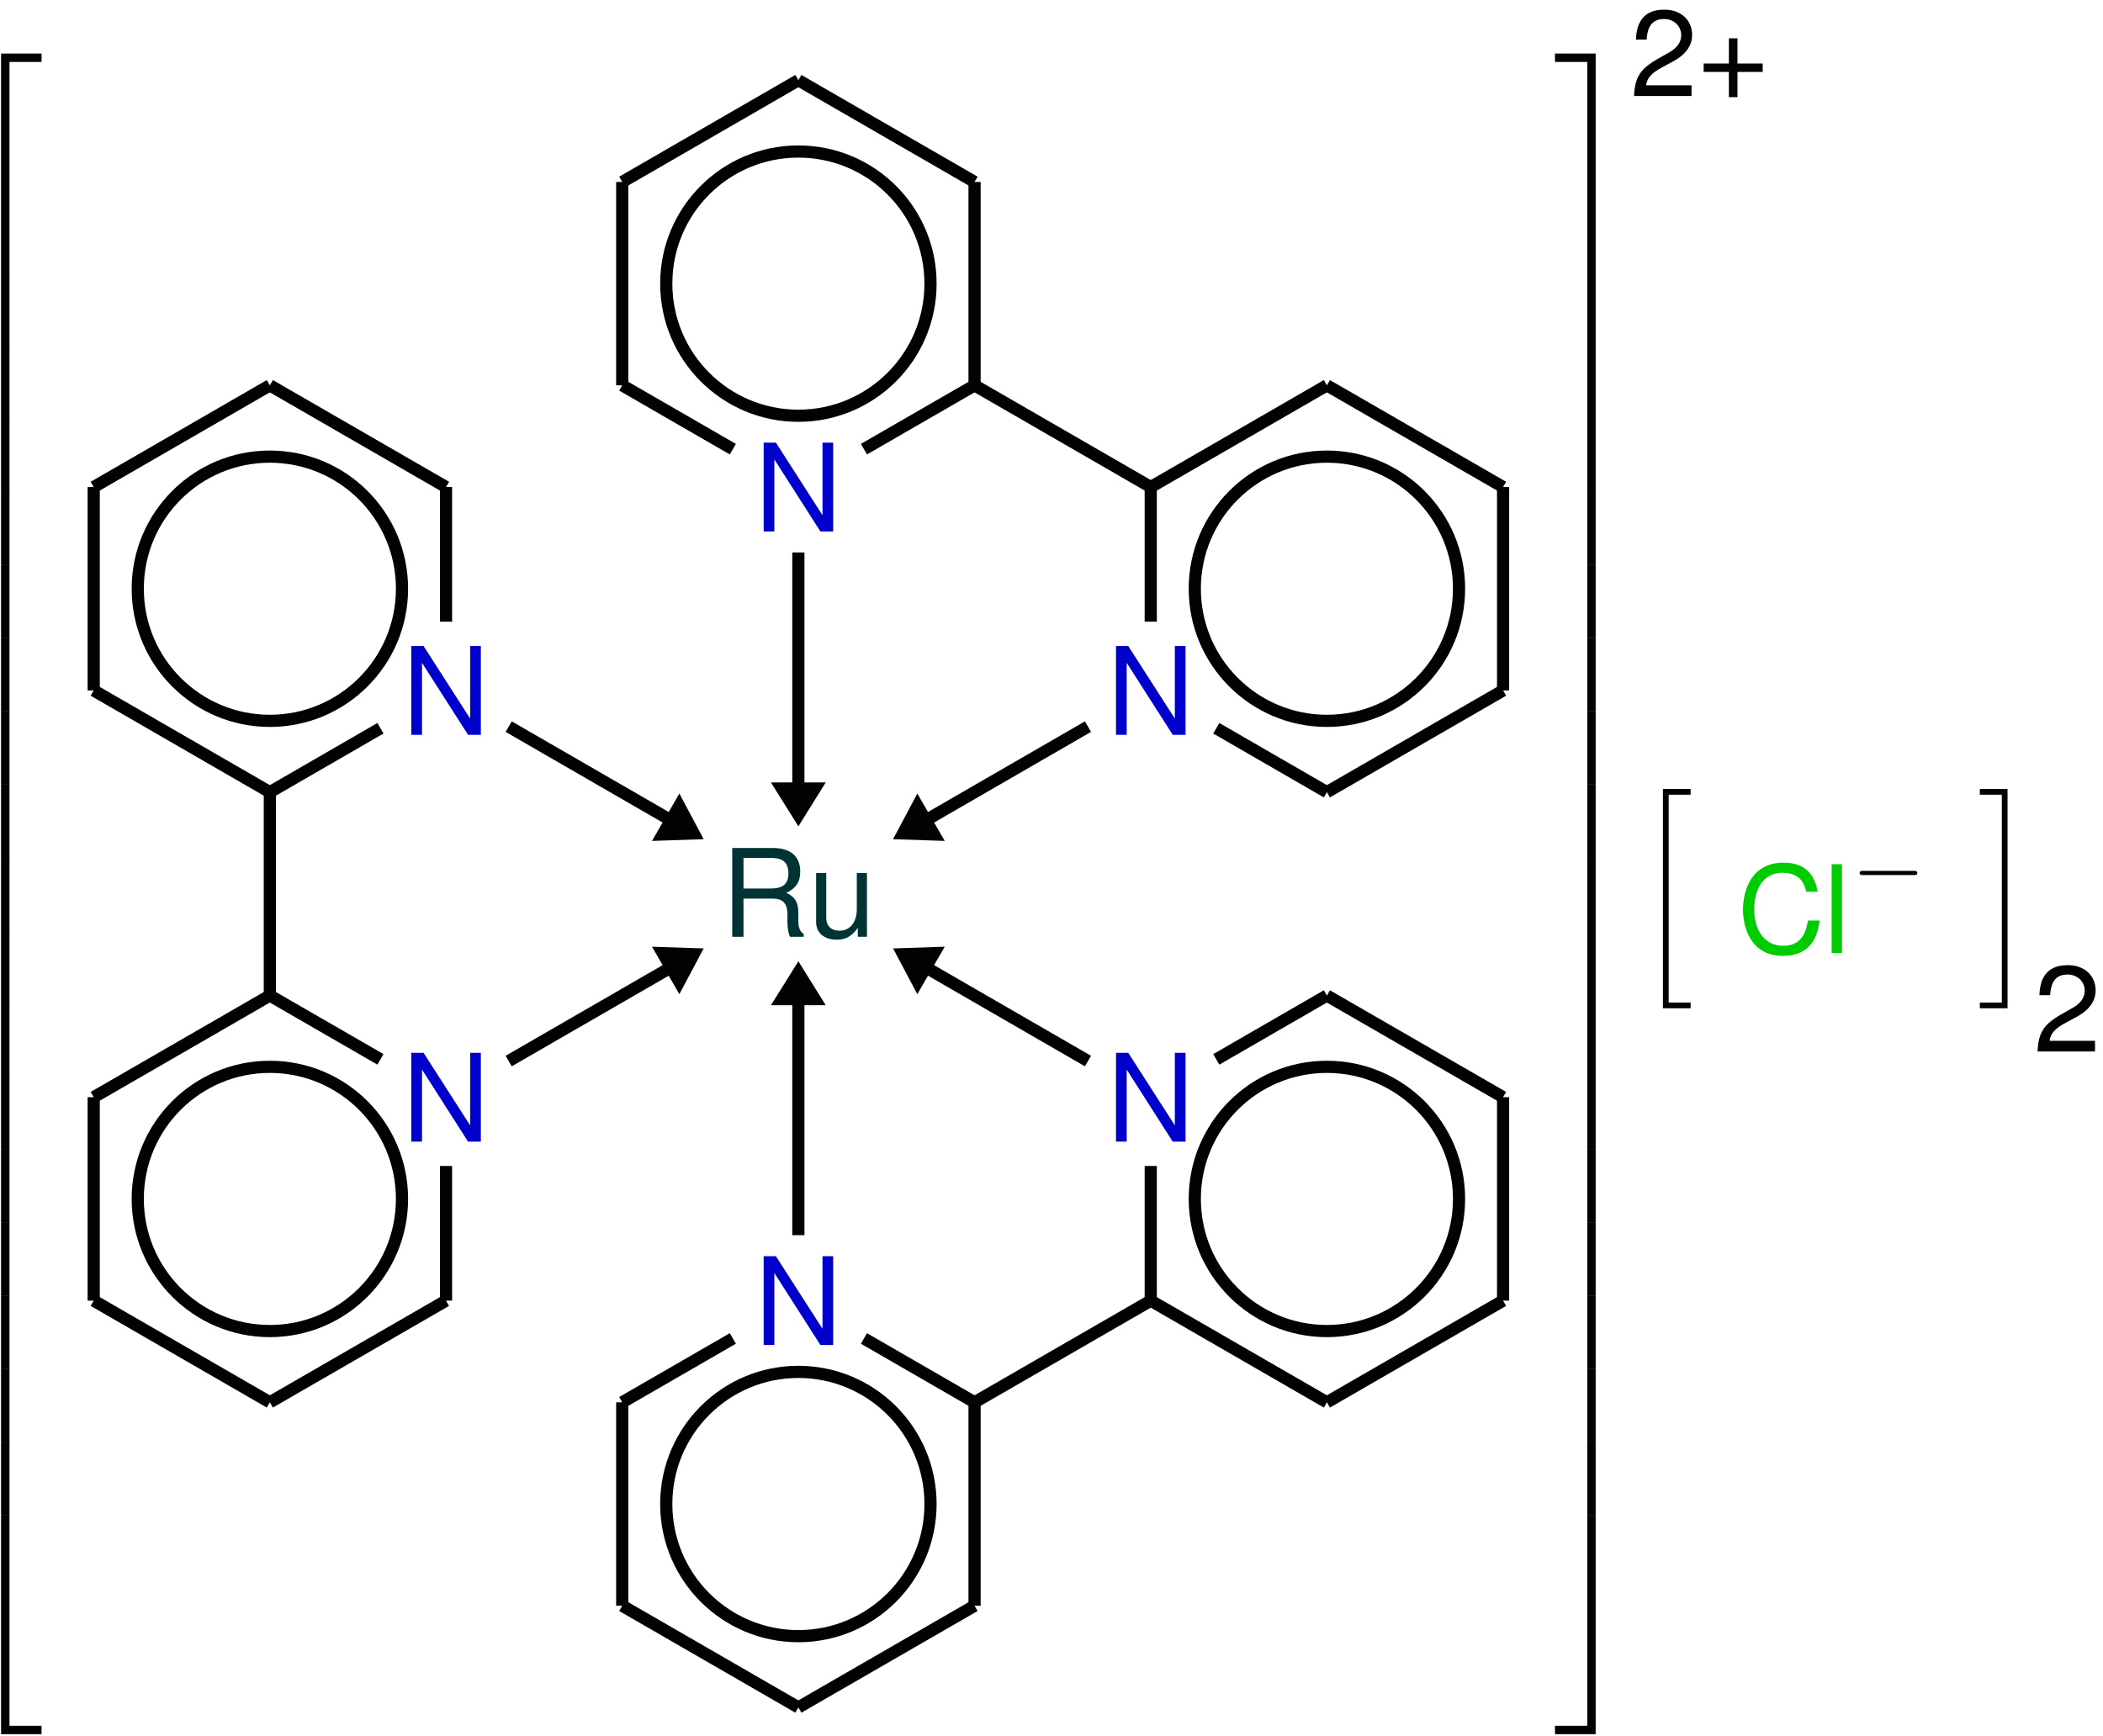 <?xml version="1.0" encoding="UTF-8"?>
<svg xmlns="http://www.w3.org/2000/svg" xmlns:xlink="http://www.w3.org/1999/xlink" width="172pt" height="142pt" viewBox="0 0 172 142" version="1.1">
<defs>
<g>
<symbol overflow="visible" id="glyph0-0">
<path style="stroke:none;" d=""/>
</symbol>
<symbol overflow="visible" id="glyph0-1">
<path style="stroke:none;" d="M 3.25 17.547 L 3.938 17.547 L 3.938 0.297 L 6.562 0.297 L 6.562 -0.391 L 3.25 -0.391 Z M 3.25 17.547 "/>
</symbol>
<symbol overflow="visible" id="glyph0-2">
<path style="stroke:none;" d="M 3.25 5.984 L 3.938 5.984 L 3.938 -0.016 L 3.25 -0.016 Z M 3.25 5.984 "/>
</symbol>
<symbol overflow="visible" id="glyph0-3">
<path style="stroke:none;" d="M 3.25 17.531 L 6.562 17.531 L 6.562 16.844 L 3.938 16.844 L 3.938 -0.406 L 3.25 -0.406 Z M 3.25 17.531 "/>
</symbol>
<symbol overflow="visible" id="glyph0-4">
<path style="stroke:none;" d="M 2.703 17.547 L 3.391 17.547 L 3.391 -0.391 L 0.062 -0.391 L 0.062 0.297 L 2.703 0.297 Z M 2.703 17.547 "/>
</symbol>
<symbol overflow="visible" id="glyph0-5">
<path style="stroke:none;" d="M 2.703 5.984 L 3.391 5.984 L 3.391 -0.016 L 2.703 -0.016 Z M 2.703 5.984 "/>
</symbol>
<symbol overflow="visible" id="glyph0-6">
<path style="stroke:none;" d="M 2.703 16.844 L 0.062 16.844 L 0.062 17.531 L 3.391 17.531 L 3.391 -0.406 L 2.703 -0.406 Z M 2.703 16.844 "/>
</symbol>
<symbol overflow="visible" id="glyph0-7">
<path style="stroke:none;" d="M 2.25 17.531 L 4.516 17.531 L 4.516 17.062 L 2.719 17.062 L 2.719 0.062 L 4.516 0.062 L 4.516 -0.406 L 2.25 -0.406 Z M 2.25 17.531 "/>
</symbol>
<symbol overflow="visible" id="glyph0-8">
<path style="stroke:none;" d="M 1.969 17.062 L 0.172 17.062 L 0.172 17.531 L 2.438 17.531 L 2.438 -0.406 L 0.172 -0.406 L 0.172 0.062 L 1.969 0.062 Z M 1.969 17.062 "/>
</symbol>
<symbol overflow="visible" id="glyph1-0">
<path style="stroke:none;" d="M 6.172 -5.188 C 6.172 -6.344 5.344 -7.094 4.047 -7.094 C 2.609 -7.094 1.859 -6.297 1.859 -4.766 L 2.719 -4.766 C 2.719 -5.656 2.953 -6.312 4 -6.312 C 4.766 -6.312 5.281 -5.859 5.281 -5.188 C 5.281 -3.922 3.484 -3.594 3.484 -2.25 L 3.484 -1.688 L 4.391 -1.688 L 4.391 -2.156 C 4.391 -3.344 6.172 -3.531 6.172 -5.188 Z M 4.391 -0.75 L 3.484 -0.75 L 3.484 0.297 L 4.391 0.297 Z M 0.344 1.391 L 7.625 1.391 L 7.625 -7.969 L 0.344 -7.969 Z M 1.172 0.688 L 1.172 -7.281 L 6.797 -7.281 L 6.797 0.688 Z M 1.172 0.688 "/>
</symbol>
<symbol overflow="visible" id="glyph1-1">
<path style="stroke:none;" d="M 5.219 -3.594 C 6.031 -3.984 6.359 -4.5 6.359 -5.328 C 6.359 -6.578 5.578 -7.266 4.141 -7.266 L 0.797 -7.266 L 0.797 0 L 1.719 0 L 1.719 -3.125 L 4.109 -3.125 C 4.938 -3.125 5.312 -2.734 5.312 -1.828 L 5.312 -1.188 C 5.312 -0.734 5.391 -0.297 5.516 0 L 6.641 0 L 6.641 -0.234 C 6.25 -0.484 6.203 -0.906 6.203 -1.375 C 6.203 -1.531 6.203 -1.719 6.203 -1.891 C 6.203 -2.547 6.125 -3.203 5.219 -3.594 Z M 5.391 -5.188 C 5.391 -4.344 4.953 -3.953 3.969 -3.953 L 1.719 -3.953 L 1.719 -6.453 L 3.969 -6.453 C 4.75 -6.453 5.391 -6.234 5.391 -5.188 Z M 5.391 -5.188 "/>
</symbol>
<symbol overflow="visible" id="glyph1-2">
<path style="stroke:none;" d="M 4.75 0 L 4.75 -5.219 L 3.922 -5.219 L 3.922 -2.266 C 3.922 -1.203 3.375 -0.5 2.5 -0.5 C 1.844 -0.5 1.422 -0.891 1.422 -1.531 L 1.422 -5.219 L 0.594 -5.219 L 0.594 -1.203 C 0.594 -0.328 1.25 0.234 2.266 0.234 C 3.031 0.234 3.516 -0.047 4 -0.734 L 4 0 Z M 4.75 0 "/>
</symbol>
<symbol overflow="visible" id="glyph1-3">
<path style="stroke:none;" d="M 6.484 -7.266 L 5.609 -7.266 L 5.609 -1.328 L 1.797 -7.266 L 0.797 -7.266 L 0.797 0 L 1.672 0 L 1.672 -5.891 L 5.438 0 L 6.484 0 Z M 6.484 -7.266 "/>
</symbol>
<symbol overflow="visible" id="glyph1-4">
<path style="stroke:none;" d="M 0.406 -3.547 C 0.406 -2.062 1.062 0.234 3.672 0.234 C 5.453 0.234 6.453 -0.734 6.672 -2.656 L 5.719 -2.656 C 5.5 -1.281 4.906 -0.594 3.688 -0.594 C 2.25 -0.594 1.328 -1.75 1.328 -3.562 C 1.328 -5.422 2.203 -6.562 3.609 -6.562 C 4.781 -6.562 5.359 -6.031 5.578 -5.016 L 6.516 -5.016 C 6.234 -6.609 5.312 -7.391 3.719 -7.391 C 1.062 -7.391 0.406 -5.062 0.406 -3.547 Z M 0.406 -3.547 "/>
</symbol>
<symbol overflow="visible" id="glyph1-5">
<path style="stroke:none;" d="M 1.438 -7.266 L 0.594 -7.266 L 0.594 0 L 1.438 0 Z M 1.438 -7.266 "/>
</symbol>
<symbol overflow="visible" id="glyph1-6">
<path style="stroke:none;" d="M 0.5 -4.609 L 1.375 -4.609 C 1.422 -5.281 1.578 -6.297 2.797 -6.297 C 3.594 -6.297 4.203 -5.734 4.203 -4.969 C 4.203 -4.422 3.875 -3.938 3.234 -3.578 L 2.328 -3.062 C 0.844 -2.219 0.422 -1.562 0.344 0 L 5.047 0 L 5.047 -0.875 L 1.328 -0.875 C 1.422 -1.453 1.719 -1.844 2.609 -2.328 L 3.594 -2.859 C 4.578 -3.406 5.094 -4.125 5.094 -5 C 5.094 -6.219 4.172 -7.062 2.828 -7.062 C 1.859 -7.062 0.562 -6.75 0.5 -4.609 Z M 0.5 -4.609 "/>
</symbol>
<symbol overflow="visible" id="glyph1-7">
<path style="stroke:none;" d="M 5.328 -2.656 L 3.266 -2.656 L 3.266 -4.719 L 2.562 -4.719 L 2.562 -2.656 L 0.5 -2.656 L 0.5 -1.969 L 2.562 -1.969 L 2.562 0.094 L 3.266 0.094 L 3.266 -1.969 L 5.328 -1.969 Z M 5.328 -2.656 "/>
</symbol>
<symbol overflow="visible" id="glyph2-0">
<path style="stroke:none;" d=""/>
</symbol>
<symbol overflow="visible" id="glyph2-1">
<path style="stroke:none;" d="M 5.188 -1.578 C 5.297 -1.578 5.469 -1.578 5.469 -1.734 C 5.469 -1.922 5.297 -1.922 5.188 -1.922 L 1.031 -1.922 C 0.922 -1.922 0.75 -1.922 0.75 -1.75 C 0.75 -1.578 0.906 -1.578 1.031 -1.578 Z M 5.188 -1.578 "/>
</symbol>
</g>
</defs>
<g id="surface31">
<g style="fill:rgb(0.999%,0.999%,0.999%);fill-opacity:1;">
  <use xlink:href="#glyph0-1" x="-3.163" y="4.77"/>
</g>
<g style="fill:rgb(0.999%,0.999%,0.999%);fill-opacity:1;">
  <use xlink:href="#glyph0-2" x="-3.163" y="22.304"/>
</g>
<g style="fill:rgb(0.999%,0.999%,0.999%);fill-opacity:1;">
  <use xlink:href="#glyph0-2" x="-3.163" y="28.282"/>
</g>
<g style="fill:rgb(0.999%,0.999%,0.999%);fill-opacity:1;">
  <use xlink:href="#glyph0-2" x="-3.163" y="34.26"/>
</g>
<g style="fill:rgb(0.999%,0.999%,0.999%);fill-opacity:1;">
  <use xlink:href="#glyph0-2" x="-3.163" y="40.237"/>
</g>
<g style="fill:rgb(0.999%,0.999%,0.999%);fill-opacity:1;">
  <use xlink:href="#glyph0-2" x="-3.163" y="46.215"/>
</g>
<g style="fill:rgb(0.999%,0.999%,0.999%);fill-opacity:1;">
  <use xlink:href="#glyph0-2" x="-3.163" y="52.193"/>
</g>
<g style="fill:rgb(0.999%,0.999%,0.999%);fill-opacity:1;">
  <use xlink:href="#glyph0-2" x="-3.163" y="58.17"/>
</g>
<g style="fill:rgb(0.999%,0.999%,0.999%);fill-opacity:1;">
  <use xlink:href="#glyph0-2" x="-3.163" y="64.148"/>
</g>
<g style="fill:rgb(0.999%,0.999%,0.999%);fill-opacity:1;">
  <use xlink:href="#glyph0-2" x="-3.163" y="70.126"/>
</g>
<g style="fill:rgb(0.999%,0.999%,0.999%);fill-opacity:1;">
  <use xlink:href="#glyph0-2" x="-3.163" y="76.103"/>
</g>
<g style="fill:rgb(0.999%,0.999%,0.999%);fill-opacity:1;">
  <use xlink:href="#glyph0-2" x="-3.163" y="82.081"/>
</g>
<g style="fill:rgb(0.999%,0.999%,0.999%);fill-opacity:1;">
  <use xlink:href="#glyph0-2" x="-3.163" y="88.058"/>
</g>
<g style="fill:rgb(0.999%,0.999%,0.999%);fill-opacity:1;">
  <use xlink:href="#glyph0-2" x="-3.163" y="94.036"/>
</g>
<g style="fill:rgb(0.999%,0.999%,0.999%);fill-opacity:1;">
  <use xlink:href="#glyph0-2" x="-3.163" y="100.014"/>
</g>
<g style="fill:rgb(0.999%,0.999%,0.999%);fill-opacity:1;">
  <use xlink:href="#glyph0-2" x="-3.163" y="105.991"/>
</g>
<g style="fill:rgb(0.999%,0.999%,0.999%);fill-opacity:1;">
  <use xlink:href="#glyph0-2" x="-3.163" y="111.969"/>
</g>
<g style="fill:rgb(0.999%,0.999%,0.999%);fill-opacity:1;">
  <use xlink:href="#glyph0-2" x="-3.163" y="117.947"/>
</g>
<g style="fill:rgb(0.999%,0.999%,0.999%);fill-opacity:1;">
  <use xlink:href="#glyph0-3" x="-3.163" y="124.323"/>
</g>
<g style="fill:rgb(0%,20%,20%);fill-opacity:1;">
  <use xlink:href="#glyph1-1" x="59.091" y="76.631"/>
  <use xlink:href="#glyph1-2" x="66.155" y="76.631"/>
</g>
<g style="fill:rgb(0%,0%,79.999%);fill-opacity:1;">
  <use xlink:href="#glyph1-3" x="90.479" y="93.383"/>
</g>
<path style="fill:none;stroke-width:0.996;stroke-linecap:butt;stroke-linejoin:miter;stroke:rgb(0.999%,0.999%,0.999%);stroke-opacity:1;stroke-miterlimit:10;" d="M 54.034 -21.439 C 54.034 -15.471 49.194 -10.635 43.225 -10.635 C 37.257 -10.635 32.421 -15.471 32.421 -21.439 C 32.421 -27.408 37.257 -32.248 43.225 -32.248 C 49.194 -32.248 54.034 -27.408 54.034 -21.439 " transform="matrix(1,0,0,-1,65.298,76.631)"/>
<path style="fill:none;stroke-width:0.996;stroke-linecap:butt;stroke-linejoin:miter;stroke:rgb(0.999%,0.999%,0.999%);stroke-opacity:1;stroke-miterlimit:10;" d="M 28.819 -18.744 L 28.819 -29.76 " transform="matrix(1,0,0,-1,65.298,76.631)"/>
<path style="fill:none;stroke-width:0.996;stroke-linecap:butt;stroke-linejoin:miter;stroke:rgb(0.999%,0.999%,0.999%);stroke-opacity:1;stroke-miterlimit:10;" d="M 28.819 -29.76 L 43.225 -38.076 " transform="matrix(1,0,0,-1,65.298,76.631)"/>
<path style="fill:none;stroke-width:0.996;stroke-linecap:butt;stroke-linejoin:miter;stroke:rgb(0.999%,0.999%,0.999%);stroke-opacity:1;stroke-miterlimit:10;" d="M 43.225 -38.076 L 57.636 -29.76 " transform="matrix(1,0,0,-1,65.298,76.631)"/>
<path style="fill:none;stroke-width:0.996;stroke-linecap:butt;stroke-linejoin:miter;stroke:rgb(0.999%,0.999%,0.999%);stroke-opacity:1;stroke-miterlimit:10;" d="M 57.636 -29.76 L 57.636 -13.119 " transform="matrix(1,0,0,-1,65.298,76.631)"/>
<path style="fill:none;stroke-width:0.996;stroke-linecap:butt;stroke-linejoin:miter;stroke:rgb(0.999%,0.999%,0.999%);stroke-opacity:1;stroke-miterlimit:10;" d="M 57.636 -13.119 L 43.225 -4.803 " transform="matrix(1,0,0,-1,65.298,76.631)"/>
<path style="fill:none;stroke-width:0.996;stroke-linecap:butt;stroke-linejoin:miter;stroke:rgb(0.999%,0.999%,0.999%);stroke-opacity:1;stroke-miterlimit:10;" d="M 54.034 28.475 C 54.034 34.444 49.194 39.279 43.225 39.279 C 37.257 39.279 32.421 34.444 32.421 28.475 C 32.421 22.506 37.257 17.666 43.225 17.666 C 49.194 17.666 54.034 22.506 54.034 28.475 " transform="matrix(1,0,0,-1,65.298,76.631)"/>
<path style="fill:none;stroke-width:0.996;stroke-linecap:butt;stroke-linejoin:miter;stroke:rgb(0.999%,0.999%,0.999%);stroke-opacity:1;stroke-miterlimit:10;" d="M 43.225 11.834 L 57.636 20.154 " transform="matrix(1,0,0,-1,65.298,76.631)"/>
<path style="fill:none;stroke-width:0.996;stroke-linecap:butt;stroke-linejoin:miter;stroke:rgb(0.999%,0.999%,0.999%);stroke-opacity:1;stroke-miterlimit:10;" d="M 57.636 20.154 L 57.636 36.791 " transform="matrix(1,0,0,-1,65.298,76.631)"/>
<path style="fill:none;stroke-width:0.996;stroke-linecap:butt;stroke-linejoin:miter;stroke:rgb(0.999%,0.999%,0.999%);stroke-opacity:1;stroke-miterlimit:10;" d="M 57.636 36.791 L 43.225 45.111 " transform="matrix(1,0,0,-1,65.298,76.631)"/>
<path style="fill:none;stroke-width:0.996;stroke-linecap:butt;stroke-linejoin:miter;stroke:rgb(0.999%,0.999%,0.999%);stroke-opacity:1;stroke-miterlimit:10;" d="M 43.225 45.111 L 28.819 36.791 " transform="matrix(1,0,0,-1,65.298,76.631)"/>
<path style="fill:none;stroke-width:0.996;stroke-linecap:butt;stroke-linejoin:miter;stroke:rgb(0.999%,0.999%,0.999%);stroke-opacity:1;stroke-miterlimit:10;" d="M 28.819 36.791 L 14.409 45.111 " transform="matrix(1,0,0,-1,65.298,76.631)"/>
<path style="fill:none;stroke-width:0.996;stroke-linecap:butt;stroke-linejoin:miter;stroke:rgb(0.999%,0.999%,0.999%);stroke-opacity:1;stroke-miterlimit:10;" d="M 10.807 53.432 C 10.807 59.401 5.968 64.236 -0.001 64.236 C -5.97 64.236 -10.806 59.401 -10.806 53.432 C -10.806 47.463 -5.97 42.623 -0.001 42.623 C 5.968 42.623 10.807 47.463 10.807 53.432 " transform="matrix(1,0,0,-1,65.298,76.631)"/>
<path style="fill:none;stroke-width:0.996;stroke-linecap:butt;stroke-linejoin:miter;stroke:rgb(0.999%,0.999%,0.999%);stroke-opacity:1;stroke-miterlimit:10;" d="M 14.409 45.111 L 14.409 61.748 " transform="matrix(1,0,0,-1,65.298,76.631)"/>
<path style="fill:none;stroke-width:0.996;stroke-linecap:butt;stroke-linejoin:miter;stroke:rgb(0.999%,0.999%,0.999%);stroke-opacity:1;stroke-miterlimit:10;" d="M 14.409 61.748 L -0.001 70.069 " transform="matrix(1,0,0,-1,65.298,76.631)"/>
<path style="fill:none;stroke-width:0.996;stroke-linecap:butt;stroke-linejoin:miter;stroke:rgb(0.999%,0.999%,0.999%);stroke-opacity:1;stroke-miterlimit:10;" d="M -0.001 70.069 L -14.407 61.748 " transform="matrix(1,0,0,-1,65.298,76.631)"/>
<path style="fill:none;stroke-width:0.996;stroke-linecap:butt;stroke-linejoin:miter;stroke:rgb(0.999%,0.999%,0.999%);stroke-opacity:1;stroke-miterlimit:10;" d="M -14.407 61.748 L -14.407 45.111 " transform="matrix(1,0,0,-1,65.298,76.631)"/>
<path style="fill:none;stroke-width:0.996;stroke-linecap:butt;stroke-linejoin:miter;stroke:rgb(0.999%,0.999%,0.999%);stroke-opacity:1;stroke-miterlimit:10;" d="M -32.419 28.475 C -32.419 34.444 -37.259 39.279 -43.228 39.279 C -49.196 39.279 -54.032 34.444 -54.032 28.475 C -54.032 22.506 -49.196 17.666 -43.228 17.666 C -37.259 17.666 -32.419 22.506 -32.419 28.475 " transform="matrix(1,0,0,-1,65.298,76.631)"/>
<path style="fill:none;stroke-width:0.996;stroke-linecap:butt;stroke-linejoin:miter;stroke:rgb(0.999%,0.999%,0.999%);stroke-opacity:1;stroke-miterlimit:10;" d="M -28.818 36.791 L -43.228 45.111 " transform="matrix(1,0,0,-1,65.298,76.631)"/>
<path style="fill:none;stroke-width:0.996;stroke-linecap:butt;stroke-linejoin:miter;stroke:rgb(0.999%,0.999%,0.999%);stroke-opacity:1;stroke-miterlimit:10;" d="M -43.228 45.111 L -57.634 36.791 " transform="matrix(1,0,0,-1,65.298,76.631)"/>
<path style="fill:none;stroke-width:0.996;stroke-linecap:butt;stroke-linejoin:miter;stroke:rgb(0.999%,0.999%,0.999%);stroke-opacity:1;stroke-miterlimit:10;" d="M -57.634 36.791 L -57.634 20.154 " transform="matrix(1,0,0,-1,65.298,76.631)"/>
<path style="fill:none;stroke-width:0.996;stroke-linecap:butt;stroke-linejoin:miter;stroke:rgb(0.999%,0.999%,0.999%);stroke-opacity:1;stroke-miterlimit:10;" d="M -57.634 20.154 L -43.228 11.834 " transform="matrix(1,0,0,-1,65.298,76.631)"/>
<path style="fill:none;stroke-width:0.996;stroke-linecap:butt;stroke-linejoin:miter;stroke:rgb(0.999%,0.999%,0.999%);stroke-opacity:1;stroke-miterlimit:10;" d="M -43.228 11.834 L -43.228 -4.803 " transform="matrix(1,0,0,-1,65.298,76.631)"/>
<path style="fill:none;stroke-width:0.996;stroke-linecap:butt;stroke-linejoin:miter;stroke:rgb(0.999%,0.999%,0.999%);stroke-opacity:1;stroke-miterlimit:10;" d="M -32.419 -21.439 C -32.419 -15.471 -37.259 -10.635 -43.228 -10.635 C -49.196 -10.635 -54.032 -15.471 -54.032 -21.439 C -54.032 -27.408 -49.196 -32.248 -43.228 -32.248 C -37.259 -32.248 -32.419 -27.408 -32.419 -21.439 " transform="matrix(1,0,0,-1,65.298,76.631)"/>
<path style="fill:none;stroke-width:0.996;stroke-linecap:butt;stroke-linejoin:miter;stroke:rgb(0.999%,0.999%,0.999%);stroke-opacity:1;stroke-miterlimit:10;" d="M -43.228 -4.803 L -57.634 -13.119 " transform="matrix(1,0,0,-1,65.298,76.631)"/>
<path style="fill:none;stroke-width:0.996;stroke-linecap:butt;stroke-linejoin:miter;stroke:rgb(0.999%,0.999%,0.999%);stroke-opacity:1;stroke-miterlimit:10;" d="M -57.634 -13.119 L -57.634 -29.76 " transform="matrix(1,0,0,-1,65.298,76.631)"/>
<path style="fill:none;stroke-width:0.996;stroke-linecap:butt;stroke-linejoin:miter;stroke:rgb(0.999%,0.999%,0.999%);stroke-opacity:1;stroke-miterlimit:10;" d="M -57.634 -29.76 L -43.228 -38.076 " transform="matrix(1,0,0,-1,65.298,76.631)"/>
<path style="fill:none;stroke-width:0.996;stroke-linecap:butt;stroke-linejoin:miter;stroke:rgb(0.999%,0.999%,0.999%);stroke-opacity:1;stroke-miterlimit:10;" d="M -43.228 -38.076 L -28.818 -29.76 " transform="matrix(1,0,0,-1,65.298,76.631)"/>
<path style="fill:none;stroke-width:0.996;stroke-linecap:butt;stroke-linejoin:miter;stroke:rgb(0.999%,0.999%,0.999%);stroke-opacity:1;stroke-miterlimit:10;" d="M 10.807 -46.396 C 10.807 -40.428 5.968 -35.588 -0.001 -35.588 C -5.97 -35.588 -10.806 -40.428 -10.806 -46.396 C -10.806 -52.365 -5.97 -57.205 -0.001 -57.205 C 5.968 -57.205 10.807 -52.365 10.807 -46.396 " transform="matrix(1,0,0,-1,65.298,76.631)"/>
<path style="fill:none;stroke-width:0.996;stroke-linecap:butt;stroke-linejoin:miter;stroke:rgb(0.999%,0.999%,0.999%);stroke-opacity:1;stroke-miterlimit:10;" d="M -14.407 -38.076 L -14.407 -54.717 " transform="matrix(1,0,0,-1,65.298,76.631)"/>
<path style="fill:none;stroke-width:0.996;stroke-linecap:butt;stroke-linejoin:miter;stroke:rgb(0.999%,0.999%,0.999%);stroke-opacity:1;stroke-miterlimit:10;" d="M -14.407 -54.717 L -0.001 -63.033 " transform="matrix(1,0,0,-1,65.298,76.631)"/>
<path style="fill:none;stroke-width:0.996;stroke-linecap:butt;stroke-linejoin:miter;stroke:rgb(0.999%,0.999%,0.999%);stroke-opacity:1;stroke-miterlimit:10;" d="M -0.001 -63.033 L 14.409 -54.717 " transform="matrix(1,0,0,-1,65.298,76.631)"/>
<path style="fill:none;stroke-width:0.996;stroke-linecap:butt;stroke-linejoin:miter;stroke:rgb(0.999%,0.999%,0.999%);stroke-opacity:1;stroke-miterlimit:10;" d="M 14.409 -54.717 L 14.409 -38.076 " transform="matrix(1,0,0,-1,65.298,76.631)"/>
<path style="fill:none;stroke-width:0.996;stroke-linecap:butt;stroke-linejoin:miter;stroke:rgb(0.999%,0.999%,0.999%);stroke-opacity:1;stroke-miterlimit:10;" d="M 28.819 -29.76 L 14.409 -38.076 " transform="matrix(1,0,0,-1,65.298,76.631)"/>
<g style="fill:rgb(0%,0%,79.999%);fill-opacity:1;">
  <use xlink:href="#glyph1-3" x="61.661" y="110.021"/>
</g>
<path style="fill:none;stroke-width:0.996;stroke-linecap:butt;stroke-linejoin:miter;stroke:rgb(0.999%,0.999%,0.999%);stroke-opacity:1;stroke-miterlimit:10;" d="M 14.409 -38.076 L 5.362 -32.853 " transform="matrix(1,0,0,-1,65.298,76.631)"/>
<path style="fill:none;stroke-width:0.996;stroke-linecap:butt;stroke-linejoin:miter;stroke:rgb(0.999%,0.999%,0.999%);stroke-opacity:1;stroke-miterlimit:10;" d="M -5.361 -32.853 L -14.407 -38.076 " transform="matrix(1,0,0,-1,65.298,76.631)"/>
<g style="fill:rgb(0%,0%,79.999%);fill-opacity:1;">
  <use xlink:href="#glyph1-3" x="32.844" y="93.383"/>
</g>
<path style="fill:none;stroke-width:0.996;stroke-linecap:butt;stroke-linejoin:miter;stroke:rgb(0.999%,0.999%,0.999%);stroke-opacity:1;stroke-miterlimit:10;" d="M -28.818 -29.76 L -28.818 -18.744 " transform="matrix(1,0,0,-1,65.298,76.631)"/>
<path style="fill:none;stroke-width:0.996;stroke-linecap:butt;stroke-linejoin:miter;stroke:rgb(0.999%,0.999%,0.999%);stroke-opacity:1;stroke-miterlimit:10;" d="M -34.181 -10.025 L -43.228 -4.803 " transform="matrix(1,0,0,-1,65.298,76.631)"/>
<g style="fill:rgb(0%,0%,79.999%);fill-opacity:1;">
  <use xlink:href="#glyph1-3" x="32.844" y="60.108"/>
</g>
<path style="fill:none;stroke-width:0.996;stroke-linecap:butt;stroke-linejoin:miter;stroke:rgb(0.999%,0.999%,0.999%);stroke-opacity:1;stroke-miterlimit:10;" d="M -43.228 11.834 L -34.181 17.061 " transform="matrix(1,0,0,-1,65.298,76.631)"/>
<path style="fill:none;stroke-width:0.996;stroke-linecap:butt;stroke-linejoin:miter;stroke:rgb(0.999%,0.999%,0.999%);stroke-opacity:1;stroke-miterlimit:10;" d="M -28.818 25.779 L -28.818 36.791 " transform="matrix(1,0,0,-1,65.298,76.631)"/>
<g style="fill:rgb(0%,0%,79.999%);fill-opacity:1;">
  <use xlink:href="#glyph1-3" x="61.661" y="43.471"/>
</g>
<path style="fill:none;stroke-width:0.996;stroke-linecap:butt;stroke-linejoin:miter;stroke:rgb(0.999%,0.999%,0.999%);stroke-opacity:1;stroke-miterlimit:10;" d="M -14.407 45.111 L -5.361 39.889 " transform="matrix(1,0,0,-1,65.298,76.631)"/>
<path style="fill:none;stroke-width:0.996;stroke-linecap:butt;stroke-linejoin:miter;stroke:rgb(0.999%,0.999%,0.999%);stroke-opacity:1;stroke-miterlimit:10;" d="M 5.362 39.889 L 14.409 45.111 " transform="matrix(1,0,0,-1,65.298,76.631)"/>
<g style="fill:rgb(0%,0%,79.999%);fill-opacity:1;">
  <use xlink:href="#glyph1-3" x="90.479" y="60.108"/>
</g>
<path style="fill:none;stroke-width:0.996;stroke-linecap:butt;stroke-linejoin:miter;stroke:rgb(0.999%,0.999%,0.999%);stroke-opacity:1;stroke-miterlimit:10;" d="M 28.819 36.791 L 28.819 25.779 " transform="matrix(1,0,0,-1,65.298,76.631)"/>
<path style="fill:none;stroke-width:0.996;stroke-linecap:butt;stroke-linejoin:miter;stroke:rgb(0.999%,0.999%,0.999%);stroke-opacity:1;stroke-miterlimit:10;" d="M 34.179 17.061 L 43.225 11.834 " transform="matrix(1,0,0,-1,65.298,76.631)"/>
<path style="fill:none;stroke-width:0.996;stroke-linecap:butt;stroke-linejoin:miter;stroke:rgb(0.999%,0.999%,0.999%);stroke-opacity:1;stroke-miterlimit:10;" d="M 43.225 -4.803 L 34.179 -10.025 " transform="matrix(1,0,0,-1,65.298,76.631)"/>
<g style="fill:rgb(0.999%,0.999%,0.999%);fill-opacity:1;">
  <use xlink:href="#glyph0-4" x="127.116" y="4.77"/>
</g>
<g style="fill:rgb(0.999%,0.999%,0.999%);fill-opacity:1;">
  <use xlink:href="#glyph0-5" x="127.116" y="22.304"/>
</g>
<g style="fill:rgb(0.999%,0.999%,0.999%);fill-opacity:1;">
  <use xlink:href="#glyph0-5" x="127.116" y="28.282"/>
</g>
<g style="fill:rgb(0.999%,0.999%,0.999%);fill-opacity:1;">
  <use xlink:href="#glyph0-5" x="127.116" y="34.26"/>
</g>
<g style="fill:rgb(0.999%,0.999%,0.999%);fill-opacity:1;">
  <use xlink:href="#glyph0-5" x="127.116" y="40.237"/>
</g>
<g style="fill:rgb(0.999%,0.999%,0.999%);fill-opacity:1;">
  <use xlink:href="#glyph0-5" x="127.116" y="46.215"/>
</g>
<g style="fill:rgb(0.999%,0.999%,0.999%);fill-opacity:1;">
  <use xlink:href="#glyph0-5" x="127.116" y="52.193"/>
</g>
<g style="fill:rgb(0.999%,0.999%,0.999%);fill-opacity:1;">
  <use xlink:href="#glyph0-5" x="127.116" y="58.17"/>
</g>
<g style="fill:rgb(0.999%,0.999%,0.999%);fill-opacity:1;">
  <use xlink:href="#glyph0-5" x="127.116" y="64.148"/>
</g>
<g style="fill:rgb(0.999%,0.999%,0.999%);fill-opacity:1;">
  <use xlink:href="#glyph0-5" x="127.116" y="70.126"/>
</g>
<g style="fill:rgb(0.999%,0.999%,0.999%);fill-opacity:1;">
  <use xlink:href="#glyph0-5" x="127.116" y="76.103"/>
</g>
<g style="fill:rgb(0.999%,0.999%,0.999%);fill-opacity:1;">
  <use xlink:href="#glyph0-5" x="127.116" y="82.081"/>
</g>
<g style="fill:rgb(0.999%,0.999%,0.999%);fill-opacity:1;">
  <use xlink:href="#glyph0-5" x="127.116" y="88.058"/>
</g>
<g style="fill:rgb(0.999%,0.999%,0.999%);fill-opacity:1;">
  <use xlink:href="#glyph0-5" x="127.116" y="94.036"/>
</g>
<g style="fill:rgb(0.999%,0.999%,0.999%);fill-opacity:1;">
  <use xlink:href="#glyph0-5" x="127.116" y="100.014"/>
</g>
<g style="fill:rgb(0.999%,0.999%,0.999%);fill-opacity:1;">
  <use xlink:href="#glyph0-5" x="127.116" y="105.991"/>
</g>
<g style="fill:rgb(0.999%,0.999%,0.999%);fill-opacity:1;">
  <use xlink:href="#glyph0-5" x="127.116" y="111.969"/>
</g>
<g style="fill:rgb(0.999%,0.999%,0.999%);fill-opacity:1;">
  <use xlink:href="#glyph0-5" x="127.116" y="117.947"/>
</g>
<g style="fill:rgb(0.999%,0.999%,0.999%);fill-opacity:1;">
  <use xlink:href="#glyph0-6" x="127.116" y="124.323"/>
</g>
<g style="fill:rgb(0.999%,0.999%,0.999%);fill-opacity:1;">
  <use xlink:href="#glyph0-7" x="133.758" y="64.945"/>
</g>
<g style="fill:rgb(0%,79.999%,0%);fill-opacity:1;">
  <use xlink:href="#glyph1-4" x="142.149" y="77.956"/>
  <use xlink:href="#glyph1-5" x="149.213" y="77.956"/>
</g>
<g style="fill:rgb(0.999%,0.999%,0.999%);fill-opacity:1;">
  <use xlink:href="#glyph2-1" x="151.345" y="73.157"/>
</g>
<g style="fill:rgb(0.999%,0.999%,0.999%);fill-opacity:1;">
  <use xlink:href="#glyph0-8" x="161.755" y="64.945"/>
</g>
<path style="fill:none;stroke-width:0.996;stroke-linecap:butt;stroke-linejoin:miter;stroke:rgb(0.999%,0.999%,0.999%);stroke-opacity:1;stroke-miterlimit:10;" d="M -77.476 -10.162 L -90.507 -2.635 " transform="matrix(1,0,0,-1,166.46,76.631)"/>
<path style="fill-rule:nonzero;fill:rgb(0.999%,0.999%,0.999%);fill-opacity:1;stroke-width:0.91;stroke-linecap:butt;stroke-linejoin:miter;stroke:rgb(0.999%,0.999%,0.999%);stroke-opacity:1;stroke-miterlimit:10;" d="M 2.731 -0.002 L 0.456 1.422 L 0.455 -1.42 Z M 2.731 -0.002 " transform="matrix(-0.866,-0.5,-0.5,0.866,76.149,79.379)"/>
<path style="fill:none;stroke-width:0.996;stroke-linecap:butt;stroke-linejoin:miter;stroke:rgb(0.999%,0.999%,0.999%);stroke-opacity:1;stroke-miterlimit:10;" d="M -101.163 -24.404 L -101.163 -5.365 " transform="matrix(1,0,0,-1,166.46,76.631)"/>
<path style="fill-rule:nonzero;fill:rgb(0.999%,0.999%,0.999%);fill-opacity:1;stroke-width:0.91;stroke-linecap:butt;stroke-linejoin:miter;stroke:rgb(0.999%,0.999%,0.999%);stroke-opacity:1;stroke-miterlimit:10;" d="M 2.733 -0.001 L 0.455 1.421 L 0.455 -1.419 Z M 2.733 -0.001 " transform="matrix(0,-1,-1,0,65.296,82.225)"/>
<path style="fill:none;stroke-width:0.996;stroke-linecap:butt;stroke-linejoin:miter;stroke:rgb(0.999%,0.999%,0.999%);stroke-opacity:1;stroke-miterlimit:10;" d="M -124.855 -10.162 L -111.819 -2.635 " transform="matrix(1,0,0,-1,166.46,76.631)"/>
<path style="fill-rule:nonzero;fill:rgb(0.999%,0.999%,0.999%);fill-opacity:1;stroke-width:0.91;stroke-linecap:butt;stroke-linejoin:miter;stroke:rgb(0.999%,0.999%,0.999%);stroke-opacity:1;stroke-miterlimit:10;" d="M 2.732 0.002 L 0.456 1.419 L 0.453 0 L 0.453 -1.421 Z M 2.732 0.002 " transform="matrix(0.866,-0.5,-0.5,-0.866,54.444,79.379)"/>
<path style="fill:none;stroke-width:0.996;stroke-linecap:butt;stroke-linejoin:miter;stroke:rgb(0.999%,0.999%,0.999%);stroke-opacity:1;stroke-miterlimit:10;" d="M -124.855 17.194 L -111.819 9.666 " transform="matrix(1,0,0,-1,166.46,76.631)"/>
<path style="fill-rule:nonzero;fill:rgb(0.999%,0.999%,0.999%);fill-opacity:1;stroke-width:0.91;stroke-linecap:butt;stroke-linejoin:miter;stroke:rgb(0.999%,0.999%,0.999%);stroke-opacity:1;stroke-miterlimit:10;" d="M 2.731 -0 L 0.455 1.419 L 0.454 -0.002 L 0.455 -1.418 Z M 2.731 -0 " transform="matrix(0.866,0.5,0.5,-0.866,54.444,66.849)"/>
<path style="fill:none;stroke-width:0.996;stroke-linecap:butt;stroke-linejoin:miter;stroke:rgb(0.999%,0.999%,0.999%);stroke-opacity:1;stroke-miterlimit:10;" d="M -101.163 31.44 L -101.163 12.401 " transform="matrix(1,0,0,-1,166.46,76.631)"/>
<path style="fill-rule:nonzero;fill:rgb(0.999%,0.999%,0.999%);fill-opacity:1;stroke-width:0.91;stroke-linecap:butt;stroke-linejoin:miter;stroke:rgb(0.999%,0.999%,0.999%);stroke-opacity:1;stroke-miterlimit:10;" d="M 2.731 0.001 L 0.454 1.419 L 0.454 -1.421 Z M 2.731 0.001 " transform="matrix(0,1,1,0,65.296,64.003)"/>
<path style="fill:none;stroke-width:0.996;stroke-linecap:butt;stroke-linejoin:miter;stroke:rgb(0.999%,0.999%,0.999%);stroke-opacity:1;stroke-miterlimit:10;" d="M -77.476 17.194 L -90.507 9.666 " transform="matrix(1,0,0,-1,166.46,76.631)"/>
<path style="fill-rule:nonzero;fill:rgb(0.999%,0.999%,0.999%);fill-opacity:1;stroke-width:0.91;stroke-linecap:butt;stroke-linejoin:miter;stroke:rgb(0.999%,0.999%,0.999%);stroke-opacity:1;stroke-miterlimit:10;" d="M 2.73 0.001 L 0.454 1.418 L 0.457 0.001 L 0.457 -1.42 Z M 2.73 0.001 " transform="matrix(-0.866,0.5,0.5,0.866,76.149,66.849)"/>
<g style="fill:rgb(0.999%,0.999%,0.999%);fill-opacity:1;">
  <use xlink:href="#glyph1-6" x="133.3" y="7.853"/>
  <use xlink:href="#glyph1-7" x="138.839" y="7.853"/>
</g>
<g style="fill:rgb(0.999%,0.999%,0.999%);fill-opacity:1;">
  <use xlink:href="#glyph1-6" x="166.301" y="86.011"/>
</g>
</g>
</svg>
